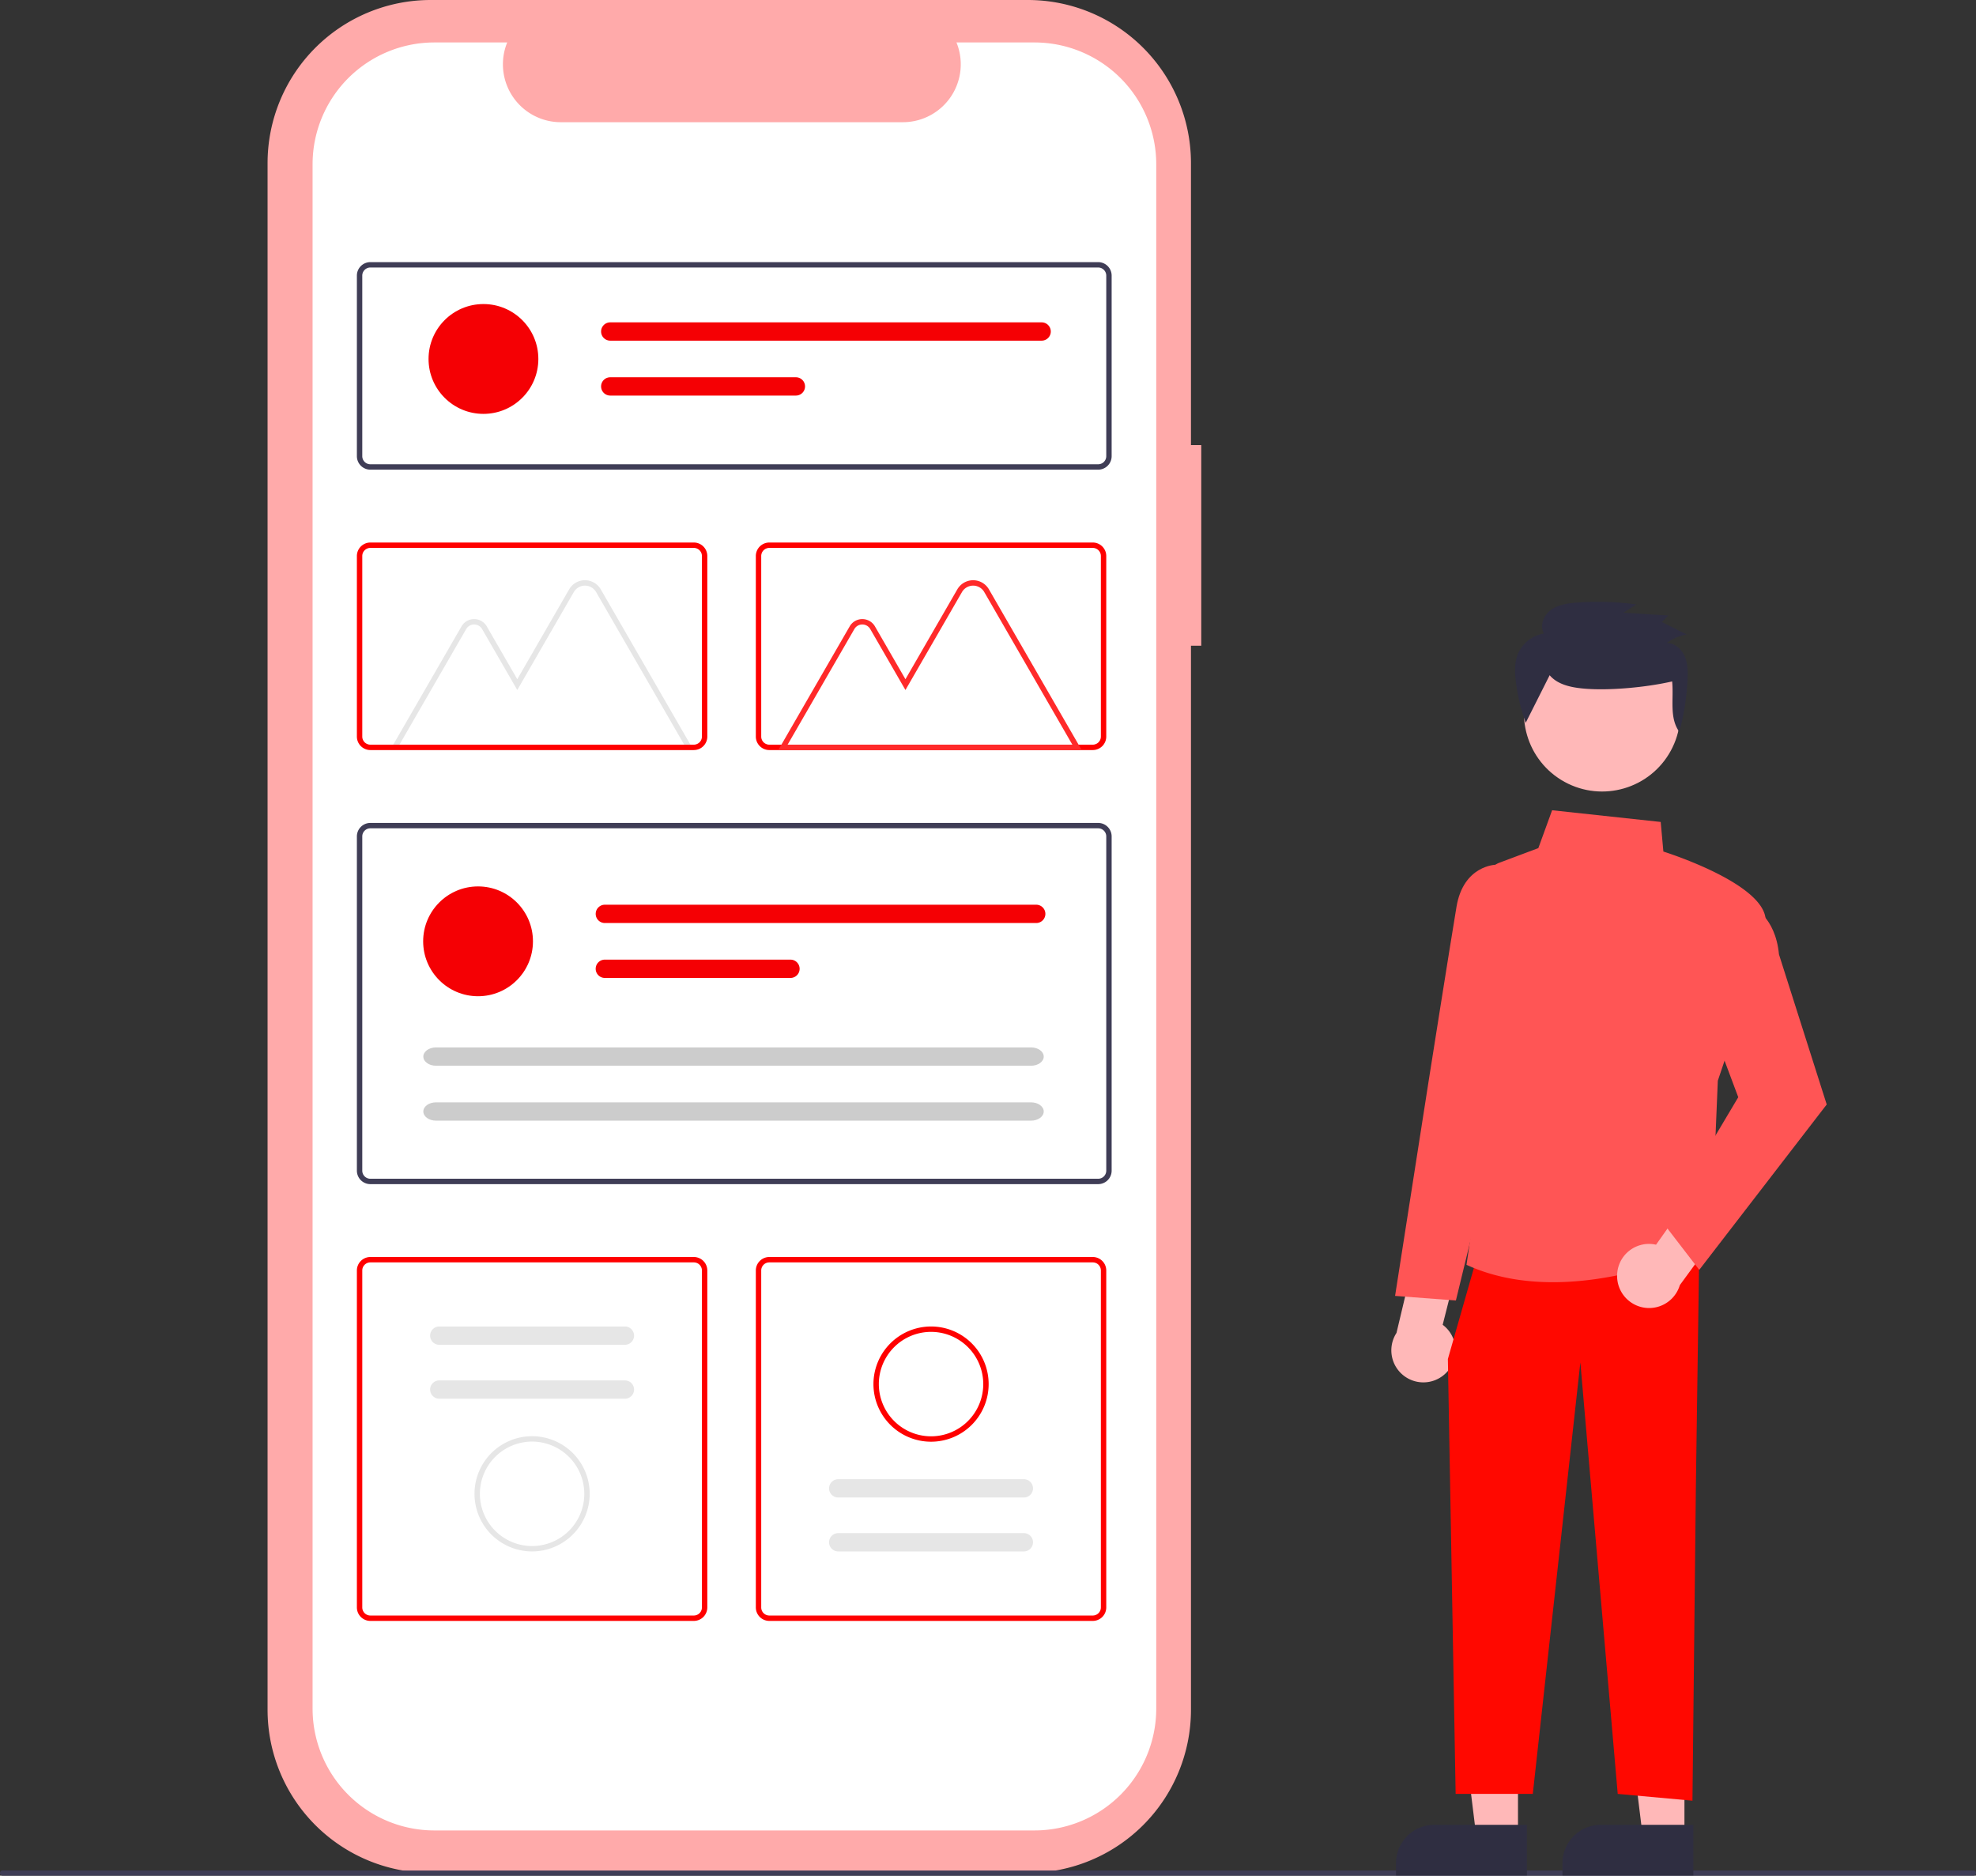 <?xml version="1.0" encoding="UTF-8" standalone="no"?>
<svg
   data-name="Layer 1"
   width="768"
   height="728.858"
   viewBox="0 0 768 728.858"
   version="1.1"
   id="svg5319"
   sodipodi:docname="AWS-Aruba-Mobile-First-Web-Design.svg"
   inkscape:version="1.2.2 (732a01da63, 2022-12-09)"
   xmlns:inkscape="http://www.inkscape.org/namespaces/inkscape"
   xmlns:sodipodi="http://sodipodi.sourceforge.net/DTD/sodipodi-0.dtd"
   xmlns="http://www.w3.org/2000/svg"
   xmlns:svg="http://www.w3.org/2000/svg">
  <rect x="0" y="0" width="768" height="728.858" fill="#333333" stroke="none"/>
  <defs
     id="defs5323" />
  <sodipodi:namedview
     id="namedview5321"
     pagecolor="#ffffff"
     bordercolor="#000000"
     borderopacity="0.25"
     inkscape:showpageshadow="2"
     inkscape:pageopacity="0.0"
     inkscape:pagecheckerboard="0"
     inkscape:deskcolor="#d1d1d1"
     showgrid="false"
     inkscape:zoom="0.67777265"
     inkscape:cx="383.60946"
     inkscape:cy="482.46267"
     inkscape:window-width="1366"
     inkscape:window-height="697"
     inkscape:window-x="-8"
     inkscape:window-y="-8"
     inkscape:window-maximized="1"
     inkscape:current-layer="svg5319" />
  <path
     d="M682.884,258.518h-3.999V148.973A63.402,63.402,0,0,0,615.483,85.571H383.397a63.402,63.402,0,0,0-63.402,63.402V749.947A63.402,63.402,0,0,0,383.396,813.349H615.483a63.402,63.402,0,0,0,63.402-63.402V336.494h3.999Z"
     transform="translate(-216 -85.571)"
     fill="#e6e6e6"
     id="path5245"
     style="fill:#ffaaaa" />
  <path
     d="M618.041,102.066h-30.295a22.495,22.495,0,0,1-20.827,30.991H433.96A22.495,22.495,0,0,1,413.133,102.066H384.837a47.348,47.348,0,0,0-47.348,47.348V749.506A47.348,47.348,0,0,0,384.837,796.854h233.204a47.348,47.348,0,0,0,47.348-47.348h0V149.414a47.348,47.348,0,0,0-47.348-47.348Z"
     transform="translate(-216 -85.571)"
     fill="#fff"
     id="path5247" />
  <path
     d="M983,814.429H217a1,1,0,0,1,0-2H983a1,1,0,0,1,0,2Z"
     transform="translate(-216 -85.571)"
     fill="#3f3d56"
     id="path5249" />
  <path
     d="M642.82,268.075H359.946a5.245,5.245,0,0,1-5.238-5.238V192.667a5.245,5.245,0,0,1,5.238-5.238H642.82a5.245,5.245,0,0,1,5.238,5.238v70.169A5.245,5.245,0,0,1,642.82,268.075ZM359.946,189.524a3.146,3.146,0,0,0-3.143,3.143v70.169a3.146,3.146,0,0,0,3.143,3.143H642.82a3.146,3.146,0,0,0,3.143-3.143V192.667a3.146,3.146,0,0,0-3.143-3.143Z"
     transform="translate(-216 -85.571)"
     fill="#3f3d56"
     id="path5251" />
  <path
     d="M642.82,545.71H359.946a5.245,5.245,0,0,1-5.238-5.238V410.585a5.245,5.245,0,0,1,5.238-5.238H642.82a5.245,5.245,0,0,1,5.238,5.238V540.471A5.245,5.245,0,0,1,642.82,545.71ZM359.946,407.442a3.146,3.146,0,0,0-3.143,3.143V540.471a3.146,3.146,0,0,0,3.143,3.143H642.82a3.146,3.146,0,0,0,3.143-3.143V410.585a3.146,3.146,0,0,0-3.143-3.143Z"
     transform="translate(-216 -85.571)"
     fill="#3f3d56"
     id="path5253" />
  <path
     d="M640.725,377.033h-125.722a5.245,5.245,0,0,1-5.238-5.238V301.626a5.245,5.245,0,0,1,5.238-5.238h125.722a5.245,5.245,0,0,1,5.238,5.238v70.169A5.245,5.245,0,0,1,640.725,377.033ZM515.003,298.483a3.146,3.146,0,0,0-3.143,3.143V371.795a3.146,3.146,0,0,0,3.143,3.143h125.722a3.146,3.146,0,0,0,3.143-3.143v-70.169a3.146,3.146,0,0,0-3.143-3.143Z"
     transform="translate(-216 -85.571)"
     fill="#e6e6e6"
     id="path5255"
     style="fill:#ff0000" />
  <path
     d="M485.668,715.434h-125.722a5.245,5.245,0,0,1-5.238-5.238V579.261a5.245,5.245,0,0,1,5.238-5.238h125.722a5.245,5.245,0,0,1,5.238,5.238V710.196A5.245,5.245,0,0,1,485.668,715.434Zm-125.722-139.316a3.146,3.146,0,0,0-3.143,3.143V710.196a3.146,3.146,0,0,0,3.143,3.143h125.722a3.146,3.146,0,0,0,3.143-3.143V579.261a3.146,3.146,0,0,0-3.143-3.143Z"
     transform="translate(-216 -85.571)"
     fill="#e6e6e6"
     id="path5257"
     style="fill:#ff0000" />
  <path
     d="M640.725,715.434h-125.722a5.245,5.245,0,0,1-5.238-5.238V579.261a5.245,5.245,0,0,1,5.238-5.238h125.722a5.245,5.245,0,0,1,5.238,5.238V710.196A5.245,5.245,0,0,1,640.725,715.434Zm-125.722-139.316a3.146,3.146,0,0,0-3.143,3.143V710.196a3.146,3.146,0,0,0,3.143,3.143h125.722a3.146,3.146,0,0,0,3.143-3.143V579.261a3.146,3.146,0,0,0-3.143-3.143Z"
     transform="translate(-216 -85.571)"
     fill="#e6e6e6"
     id="path5259"
     style="fill:#ff0000" />
  <circle
     cx="185.804"
     cy="365.787"
     r="21.338"
     fill="#f50004"
     id="circle5261" />
  <path
     d="M451.085,437.133a3.556,3.556,0,0,0,0,7.113H618.745a3.556,3.556,0,0,0,0-7.113Z"
     transform="translate(-216 -85.571)"
     fill="#f50004"
     id="path5263" />
  <path
     d="M451.085,458.471a3.556,3.556,0,0,0-.015,7.113h72.159a3.556,3.556,0,1,0,0-7.113Z"
     transform="translate(-216 -85.571)"
     fill="#f50004"
     id="path5265" />
  <path
     d="M385.437,492.585c-2.705,0-4.907,1.596-4.907,3.556s2.201,3.556,4.907,3.556H616.755c2.705,0,4.907-1.596,4.907-3.556s-2.201-3.556-4.907-3.556Z"
     transform="translate(-216 -85.571)"
     fill="#ccc"
     id="path5267" />
  <path
     d="M385.437,513.924c-2.705,0-4.907,1.596-4.907,3.556s2.201,3.556,4.907,3.556H616.755c2.705,0,4.907-1.596,4.907-3.556s-2.201-3.556-4.907-3.556Z"
     transform="translate(-216 -85.571)"
     fill="#ccc"
     id="path5269" />
  <circle
     cx="187.899"
     cy="139.488"
     r="21.338"
     fill="#f50004"
     id="circle5271" />
  <path
     d="M453.181,210.834a3.556,3.556,0,0,0,0,7.113H620.84a3.556,3.556,0,1,0,.015-7.113c-.005,0-.01,0-.015,0Z"
     transform="translate(-216 -85.571)"
     fill="#f50004"
     id="path5273" />
  <path
     d="M453.181,232.172a3.556,3.556,0,0,0,0,7.113h72.144a3.556,3.556,0,1,0,.015-7.113q-.007,0-.015,0Z"
     transform="translate(-216 -85.571)"
     fill="#f50004"
     id="path5275" />
  <path
     d="M485.557,377.046H367.619l27.755-48.074a5.668,5.668,0,0,1,9.817,0l11.856,20.536,20.16-34.918a7.096,7.096,0,0,1,12.291,0Zm-114.309-2.095H481.928l-34.245-59.313a5,5,0,0,0-8.661,0L417.047,353.7l-13.671-23.679a3.572,3.572,0,0,0-6.187,0Z"
     transform="translate(-216 -85.571)"
     fill="#e6e6e6"
     id="path5277" />
  <path
     d="M636.423,377.046H518.485l27.755-48.074a5.668,5.668,0,0,1,9.817,0l11.857,20.536L588.073,314.591a7.096,7.096,0,0,1,12.291,0Zm-114.309-2.095h110.68l-34.245-59.313a5,5,0,0,0-8.661,0l-21.975,38.061-13.671-23.679a3.572,3.572,0,0,0-6.187,0Z"
     transform="translate(-216 -85.571)"
     fill="#e6e6e6"
     id="path5279"
     style="fill:#ff2a2a" />
  <path
     d="M485.668,377.033h-125.722a5.245,5.245,0,0,1-5.238-5.238V301.626a5.245,5.245,0,0,1,5.238-5.238h125.722a5.245,5.245,0,0,1,5.238,5.238v70.169A5.245,5.245,0,0,1,485.668,377.033ZM359.946,298.483a3.146,3.146,0,0,0-3.143,3.143V371.795a3.146,3.146,0,0,0,3.143,3.143h125.722a3.146,3.146,0,0,0,3.143-3.143v-70.169a3.146,3.146,0,0,0-3.143-3.143Z"
     transform="translate(-216 -85.571)"
     fill="#e6e6e6"
     id="path5281"
     style="fill:#ff0000" />
  <path
     d="M386.735,601.024a3.556,3.556,0,1,0,0,7.113H458.879a3.556,3.556,0,0,0,0-7.113Z"
     transform="translate(-216 -85.571)"
     fill="#e6e6e6"
     id="path5283" />
  <path
     d="M386.735,621.977a3.556,3.556,0,1,0,0,7.113H458.879a3.556,3.556,0,0,0,0-7.113Z"
     transform="translate(-216 -85.571)"
     fill="#e6e6e6"
     id="path5285" />
  <path
     d="M422.807,688.433a22.386,22.386,0,1,1,22.386-22.386h0A22.411,22.411,0,0,1,422.807,688.433Zm0-42.677a20.291,20.291,0,1,0,20.291,20.291h0a20.314,20.314,0,0,0-20.291-20.291Z"
     transform="translate(-216 -85.571)"
     fill="#e6e6e6"
     id="path5287" />
  <path
     d="M613.936,688.433a3.556,3.556,0,1,0,0-7.113H541.792a3.556,3.556,0,0,0,0,7.113Z"
     transform="translate(-216 -85.571)"
     fill="#e6e6e6"
     id="path5289" />
  <path
     d="M613.936,667.479a3.556,3.556,0,1,0,0-7.113H541.792a3.556,3.556,0,0,0,0,7.113Z"
     transform="translate(-216 -85.571)"
     fill="#e6e6e6"
     id="path5291" />
  <path
     d="M577.864,601.024a22.386,22.386,0,1,1-22.386,22.386v-0A22.411,22.411,0,0,1,577.864,601.024Zm0,42.677a20.291,20.291,0,1,0-20.291-20.291v0a20.314,20.314,0,0,0,20.291,20.291Z"
     transform="translate(-216 -85.571)"
     fill="#e6e6e6"
     id="path5293"
     style="fill:#ff0000" />
  <polygon
     points="589.987 713.726 573.8 713.726 566.1 651.292 589.99 651.293 589.987 713.726"
     fill="#ffb8b8"
     id="polygon5295" />
  <path
     d="M557.47,709.101h35.985a0,0,0,0,1,0,0v19.655a0,0,0,0,1,0,0H542.583a0,0,0,0,1,0,0v-4.768A14.887,14.887,0,0,1,557.47,709.101Z"
     fill="#2f2e41"
     id="path5297" />
  <polygon
     points="654.681 713.726 638.495 713.726 630.794 651.292 654.684 651.293 654.681 713.726"
     fill="#ffb8b8"
     id="polygon5299" />
  <path
     d="M622.165,709.101h35.985a0,0,0,0,1,0,0v19.655a0,0,0,0,1,0,0H607.278a0,0,0,0,1,0,0v-4.768A14.887,14.887,0,0,1,622.165,709.101Z"
     fill="#2f2e41"
     id="path5301" />
  <path
     d="M777.786,619.314a12.38,12.38,0,0,0-1.067-18.954l6.935-27.428-15.64-8.279L758.765,603.524a12.447,12.447,0,0,0,19.022,15.79Z"
     transform="translate(-216 -85.571)"
     fill="#ffb8b8"
     id="path5303" />
  <polygon
     points="660.438 485.836 659.118 578.257 657.797 699.724 628.751 697.083 614.228 529.406 595.744 697.083 565.756 697.083 562.736 528.086 573.299 491.117 660.438 485.836"
     fill="#2f2e41"
     id="polygon5305"
     style="fill:#ff0800;fill-opacity:1" />
  <path
     d="M786.403,577.252l-.425-.192,16.554-113.227-8.416-34.223a7.49,7.49,0,0,1,4.642-8.799l15.142-5.678,5.349-14.711,42.206,4.548,1.038,11.497c4.574,1.467,42.237,14.01,39.638,28.302-2.565,14.107-17.709,58.489-18.478,60.738l-2.652,63.649-.326.163c-.393.196-29.484,14.501-61.088,14.498C808.458,583.817,797.01,582.042,786.403,577.252Z"
     transform="translate(-216 -85.571)"
     fill="#3f3d56"
     id="path5307"
     style="fill:#ff5555" />
  <path
     d="M758.217,589.137l13.306-85.162c.079-.501,7.952-50.355,10.563-66.02,2.696-16.173,15.216-16.36,15.342-16.36h6.89l8.059,36.265-15.876,72.763-14.647,60.298Z"
     transform="translate(-216 -85.571)"
     fill="#3f3d56"
     id="path5309"
     style="fill:#ff5555" />
  <path
     d="M844.529,580.732a12.38,12.38,0,0,1,15.115-11.486l16.372-23.073,16.448,6.529-23.578,32.258a12.447,12.447,0,0,1-24.357-4.23Z"
     transform="translate(-216 -85.571)"
     fill="#ffb8b8"
     id="path5311" />
  <path
     d="M862.489,560.89l29.109-48.957-11.86-31.625,16.152-43.074.596.256c.391.167,9.568,4.263,10.929,18.93l18.562,58.337L876.438,579.022Z"
     transform="translate(-216 -85.571)"
     fill="#3f3d56"
     id="path5313"
     style="fill:#ff5555" />
  <circle
     cx="838.699"
     cy="362.753"
     r="30.389"
     transform="translate(-97.891 839.104) rotate(-61.337)"
     fill="#ffb8b8"
     id="circle5315" />
  <path
     d="M818.296,347.951c3.146,3.723,8.47,4.773,13.38,5.204,9.974.875,24.476-.544,34.223-2.794.696,6.742-1.201,14.012,2.77,19.559a90.798,90.798,0,0,0,3.226-20.584c.12-2.986.073-6.075-1.14-8.816s-3.86-5.068-6.907-5.092a17.311,17.311,0,0,1,7.722-3.301l-9.649-4.849,2.478-2.544-17.469-1.069,5.06-3.214a109.715,109.715,0,0,0-22.986-.726c-3.56.262-7.282.763-10.166,2.826s-4.551,6.162-2.76,9.19a13.344,13.344,0,0,0-10.169,8.069c-1.286,3.26-1.168,6.881-.772,10.355a73.399,73.399,0,0,0,3.848,16.281"
     transform="translate(-216 -85.571)"
     fill="#2f2e41"
     id="path5317" />
</svg>
